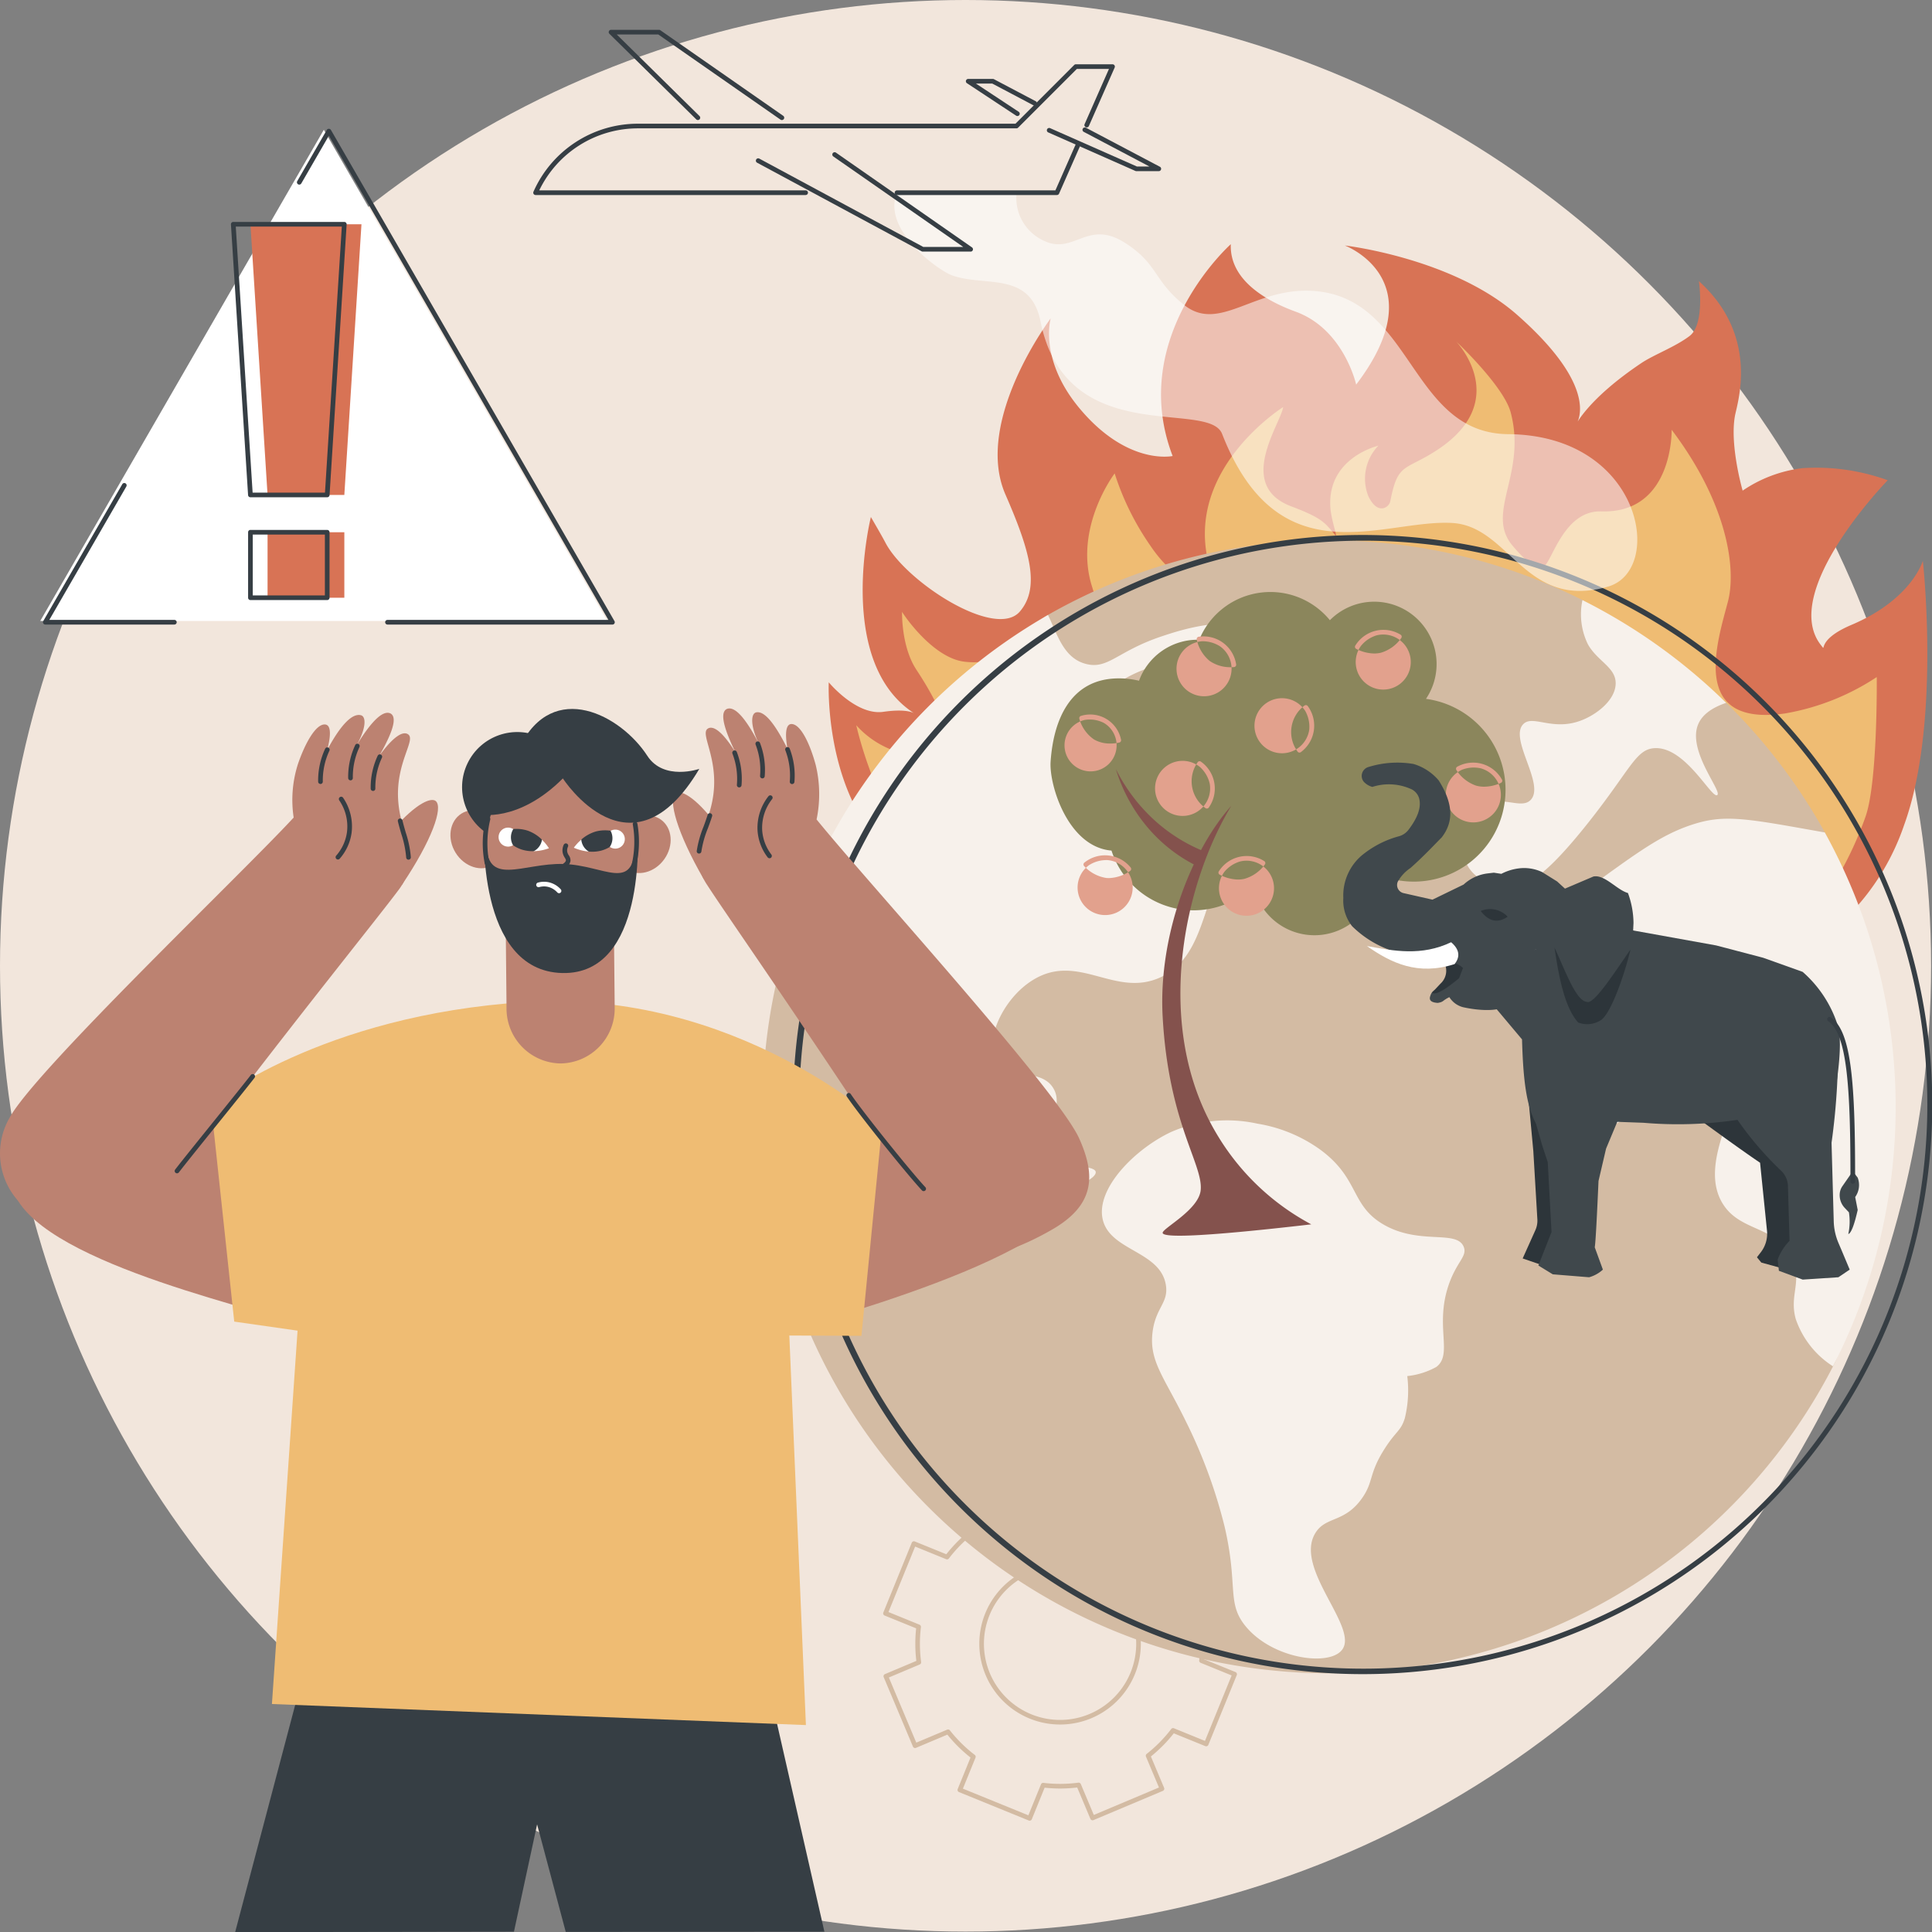 <svg xmlns="http://www.w3.org/2000/svg" width="256.294" height="256.31" viewBox="0 0 256.294 256.31">
  <rect x="0" y="0" width="256.294" height="256.31" fill="#808080" stroke="none"/>
  <g id="Wildfires" transform="translate(-335.061 -335)">
    <ellipse id="Elipse_5160" data-name="Elipse 5160" cx="128.086" cy="128.119" rx="128.086" ry="128.119" transform="translate(335.061 335)" fill="#f2e6dc"/>
    <path id="Trazado_626951" data-name="Trazado 626951" d="M1190.965,1771.228a.313.313,0,0,1-.116-.023l-9.258-3.771a.309.309,0,0,1-.17-.4l1.7-4.184a19.108,19.108,0,0,1-3.072-3.036l-4.164,1.753a.308.308,0,0,1-.4-.165l-3.88-9.213a.309.309,0,0,1,.165-.405l4.164-1.753a19.1,19.1,0,0,1-.025-4.319l-4.184-1.7a.309.309,0,0,1-.17-.4l3.771-9.258a.31.31,0,0,1,.4-.17l4.184,1.7a19.1,19.1,0,0,1,3.036-3.072l-1.753-4.163a.309.309,0,0,1,.165-.4l9.213-3.88a.31.31,0,0,1,.4.165l1.753,4.163a19.1,19.1,0,0,1,4.319-.025l1.7-4.185a.31.31,0,0,1,.4-.17l9.258,3.771a.309.309,0,0,1,.17.4l-1.7,4.184a19.086,19.086,0,0,1,3.072,3.035l4.164-1.753a.309.309,0,0,1,.236,0,.313.313,0,0,1,.168.167l3.88,9.213a.309.309,0,0,1-.165.405l-4.163,1.753a19.125,19.125,0,0,1,.025,4.319l4.184,1.7a.309.309,0,0,1,.17.4l-3.771,9.258a.309.309,0,0,1-.4.17l-4.185-1.7a19.1,19.1,0,0,1-3.035,3.072l1.753,4.163a.309.309,0,0,1-.165.4l-9.213,3.88a.31.31,0,0,1-.4-.165l-1.753-4.163a19.124,19.124,0,0,1-4.319.024l-1.7,4.184a.309.309,0,0,1-.286.192Zm-8.855-4.25,8.686,3.538,1.676-4.115a.307.307,0,0,1,.323-.19,18.484,18.484,0,0,0,4.633-.026.31.31,0,0,1,.325.186l1.724,4.095,8.643-3.64-1.724-4.094a.31.31,0,0,1,.094-.363,18.491,18.491,0,0,0,3.257-3.3.31.31,0,0,1,.362-.1l4.115,1.677,3.538-8.686-4.115-1.676a.309.309,0,0,1-.19-.323,18.485,18.485,0,0,0-.026-4.633.309.309,0,0,1,.187-.325l4.094-1.725-3.64-8.643-4.095,1.724a.308.308,0,0,1-.363-.094,18.476,18.476,0,0,0-3.3-3.256.309.309,0,0,1-.1-.362l1.676-4.115-8.686-3.538-1.677,4.115a.305.305,0,0,1-.323.19,18.512,18.512,0,0,0-4.633.026.308.308,0,0,1-.325-.186l-1.724-4.095-8.644,3.64,1.724,4.095a.309.309,0,0,1-.094.363,18.5,18.5,0,0,0-3.256,3.3.31.31,0,0,1-.362.1l-4.115-1.677-3.538,8.686,4.115,1.676a.31.31,0,0,1,.19.323,18.472,18.472,0,0,0,.026,4.633.309.309,0,0,1-.186.325l-4.094,1.724,3.64,8.643,4.094-1.724a.309.309,0,0,1,.363.094,18.5,18.5,0,0,0,3.3,3.256.31.31,0,0,1,.1.362Zm12.908-8.507a10.714,10.714,0,1,1,4.143-.84A10.731,10.731,0,0,1,1195.018,1758.471Zm-.028-20.81a10.1,10.1,0,1,0,9.318,6.178A10.039,10.039,0,0,0,1194.99,1737.661Zm4.052,19.685h0Z" transform="translate(-719.314 -1194.701)" fill="#d3bba3"/>
    <g id="Grupo_990920" data-name="Grupo 990920" transform="translate(436.226 367.387)">
      <g id="Grupo_990912" data-name="Grupo 990912" transform="translate(8.757)">
        <path id="Trazado_626952" data-name="Trazado 626952" d="M1255.718,654.721a31.683,31.683,0,0,0,6.826-11.414c4.909-13.494,2.486-35.065,2.486-35.065s-1.434,5.093-9.467,8.5c-4.913,2.083-3.188,3.763-4.017,2.725-5.635-7.058,8.827-21.912,8.827-21.912a27.8,27.8,0,0,0-11.346-1.6,17.888,17.888,0,0,0-7.9,2.979s-1.721-5.936-1.027-9.883c.3-1.7,3.345-10.565-4.776-17.911,0,0,.84,5.7-1.237,7.28-1.907,1.451-4.73,2.472-6.409,3.6-7.192,4.829-8.735,8.284-8.735,8.284s3.842-4.5-7.74-14.7c-8.561-7.54-22.85-9.191-22.85-9.191s12.109,4.532,1.505,18.452c0,0-1.615-7.336-8.023-9.672-3.693-1.346-8.8-4.087-8.607-8.953,0,0-13.774,12.272-7.716,28.1,0,0-5.987,1.325-12.374-6.352-5.4-6.489-3.805-11.9-3.805-11.9s-10.26,13.61-6,23.362c3.239,7.419,4.646,12.334,1.911,15.522-3.236,3.772-15.171-3.974-17.848-9.164-.421-.816-1.913-3.374-1.913-3.374s-4.8,19.244,5.747,26.042c0,0-.877-.663-4.1-.2-3.584.517-7.237-3.915-7.237-3.915S1118.735,649.448,1139,651.8,1255.718,654.721,1255.718,654.721Z" transform="translate(-1119.875 -566.234)" fill="#d87355"/>
        <path id="Trazado_626953" data-name="Trazado 626953" d="M1270.43,737.519a46.553,46.553,0,0,0,9.562-16.025c1.62-4.656,1.475-18.475,1.475-18.475a31.8,31.8,0,0,1-12.219,4.837c-12.639,1.768-8.973-9.341-7.528-14.838,1.133-4.31-.013-12.943-7.46-22.8,0,0,.243,11.123-9.329,10.824-4.349-.135-6.058,5.012-7.193,6.8-.305.482-1.217,1.783-4.608-2.279-3.632-4.349,1.932-9.485-.22-17.636-.923-3.5-7.227-9.418-7.227-9.418s7.489,7.825-2.536,14.391c-4.285,2.807-5.215,1.6-6.213,6.8-.159.828-1.69,1.912-2.921-.7a6.29,6.29,0,0,1,1.339-6.672s-6.834,1.56-6.366,8.225c.121,1.715,1.047,4.131.645,3.644-1.4-1.7-1.725-2.261-5.865-3.835-7.338-2.789-1.413-10.847-1.04-13.159,0,0-15.468,9.671-8.658,24.148,0,0-4.695.6-8.965-5.763a35.824,35.824,0,0,1-4.734-9.583s-5.474,7.184-3.006,15c1.878,5.947,1.151,7.789-1.736,6.314-8.523-4.356-6.867,4.654-15.172,3.665-4.215-.5-8.065-6.2-8.288-6.617,0,0-.144,4.59,1.912,7.7,3.967,6.009,5.835,11.285,1.865,11.434a12.357,12.357,0,0,1-9.85-4.087s4.939,22.945,20.273,26.177S1270.43,737.519,1270.43,737.519Z" transform="translate(-1142.423 -645.59)" fill="#efbc73"/>
      </g>
      <g id="Grupo_990914" data-name="Grupo 990914" transform="translate(0 38.718)">
        <path id="Trazado_626954" data-name="Trazado 626954" d="M1199.258,916.162s6.006,28.74.1,40.2a75.181,75.181,0,0,1-137.851-59.092c3.229-9.278,21.486-16.007,21.486-16.007s5.012-20.449,12.216-24.575a75.26,75.26,0,0,1,70.91-1.971c3.97,1.99,8.919,10.582,8.919,10.582s7.7.652,10.143,3.048a75.314,75.314,0,0,1,13.09,17.2C1203.624,895.2,1199.258,916.162,1199.258,916.162Z" transform="translate(-1057.352 -846.218)" fill="#d3bba3"/>
        <path id="Trazado_626955" data-name="Trazado 626955" d="M1142.809,933.2c-2.071,1.422-.7,4.717-2.77,6.05-3.548,2.287-13.742-3.431-13.449-8.183.318-5.143,12.974-9.994,17.883-6.324,3.16,2.362,1.843,7.308,4.83,8.381,2.533.909,6.721-1.483,7.453-4.776.967-4.35-4.647-7.774-5.12-8.054-5.672-3.358-13.062-.9-15.782.008-5.875,1.956-7.093,4.386-9.993,3.689-3.064-.736-3.879-3.967-5.119-6.516a75.441,75.441,0,0,0-33.7,40.58c2.9,3.64,7.233,4.448,9.824,10.989,1.363,3.44.477,6.454,3.017,8.215,2.586,1.793,7.61-.766,9.718,1.25,1.25,1.2.848,2.289,1.945,6.695,1.058,4.252,1.587,6.378,2.925,7.565,3.858,3.424,12.647.112,12.607-1.367-.027-.979-3.9-.458-5.444-3.082-1.606-2.737,1.318-5.508-.168-8.039-1.63-2.777-6.122-1.1-7.639-3.571-1.566-2.546.793-8.275,4.928-10.818,6.065-3.73,10.917,2.489,17-.39,7.567-3.582,4.609-15.369,13.648-20.313,4.558-2.493,8.257-1.108,8.8-3C1159.217,938.619,1146.919,930.381,1142.809,933.2Z" transform="translate(-1082.884 -907)" fill="#f7f1eb"/>
        <path id="Trazado_626956" data-name="Trazado 626956" d="M1387.944,1397.69a18.7,18.7,0,0,1,11.4-1.073,19.668,19.668,0,0,1,8.261,3.4c5.3,3.864,4.022,7.4,8.446,9.974,4.782,2.778,9.723.643,10.648,2.969.5,1.259-.928,1.934-1.992,5.028-1.887,5.491.6,9.225-1.644,10.9a10.1,10.1,0,0,1-3.855,1.211,15.58,15.58,0,0,1-.323,5.584c-.52,1.719-1.188,1.7-2.7,4.089-2.121,3.339-1.423,4.327-2.979,6.531-2.328,3.3-4.8,2.366-6.178,4.6-2.916,4.7,5.785,12.518,3.538,15.5-1.7,2.261-9.287,1.225-12.841-3.166-2.506-3.1-.92-5.283-2.744-13.149a67.888,67.888,0,0,0-5.2-14.094c-2.831-5.784-4.832-7.873-4.365-11.7.4-3.293,2.145-3.882,1.771-6.26-.71-4.528-7.363-4.519-8.368-8.669S1383.2,1399.879,1387.944,1397.69Z" transform="translate(-1333.689 -1318.657)" fill="#f7f1eb"/>
        <path id="Trazado_626957" data-name="Trazado 626957" d="M1825.2,1112.26c-10.594-1.892-13.352-2.482-17.818-.968-3.862,1.309-6.9,3.509-12.965,7.909-5.786,4.2-6.748,5.894-7.158,6.724-2.328,4.72.6,9.335,2.276,14.7,1.459,4.684,1.672,10.169,5.122,10.9,1.654.35,2.461-.577,7.382-2.958,6.284-3.041,9.427-4.562,10.7-3.575,2.544,1.965-4.645,10.591-1.123,16.446,2.357,3.917,7.281,2.893,9.258,7.43,1.347,3.092-.426,4.748.472,7.951a12.068,12.068,0,0,0,4.937,6.258,75.3,75.3,0,0,0-1.085-70.816Z" transform="translate(-1684.287 -1072.93)" fill="#f7f1eb"/>
        <g id="Grupo_990913" data-name="Grupo 990913" transform="translate(4.194)">
          <path id="Trazado_626958" data-name="Trazado 626958" d="M1162.675,993.654a75.558,75.558,0,1,1,4.13-.111C1165.426,993.618,1164.046,993.654,1162.675,993.654Zm.133-150.362c-1.345,0-2.691.036-4.049.109a74.818,74.818,0,1,0,4.049-.109Z" transform="translate(-1087.298 -842.672)" fill="#363e44"/>
        </g>
        <path id="Trazado_626959" data-name="Trazado 626959" d="M1755.6,917.021a75.477,75.477,0,0,0-19.062-13.629,9.035,9.035,0,0,0,.735,5.886c1.293,2.272,3.747,3.045,3.67,5.242-.076,2.166-2.558,4.121-4.747,4.9-3.735,1.331-6.288-.873-7.531.447-1.866,1.982,2.935,7.965,1.015,10.019-1.257,1.345-3.8-.7-6.251.791-2.323,1.416-3.652,5.45-2.038,8.1,1.254,2.061,3.969,2.763,6.031,2.582,1.73-.152,4.013-1.016,9.987-8.572,5.52-6.982,6.214-9.588,8.657-9.753,4.106-.277,7.587,6.713,8.347,6.224.706-.454-3.734-5.558-2.638-9.083C1752.243,918.686,1753.633,917.69,1755.6,917.021Z" transform="translate(-1627.778 -894.888)" fill="#f7f1eb"/>
      </g>
      <g id="Grupo_990918" data-name="Grupo 990918" transform="translate(38.194 46.146)">
        <g id="Grupo_990916" data-name="Grupo 990916">
          <path id="Trazado_626960" data-name="Trazado 626960" d="M1379.86,909.881a8.273,8.273,0,0,0-12.75-10.43,10.2,10.2,0,0,0-17.333,2.59c-.109,0-.217-.005-.327,0a8.276,8.276,0,0,0-7.659,5.44,11.457,11.457,0,0,0-2.831-.313c-6.32.088-8.534,5.584-8.9,11.071-.2,3.053,2.286,11.283,8.079,11.774a11.442,11.442,0,0,0,18.837,4.711,8.273,8.273,0,0,0,16.357-1.624,12.177,12.177,0,1,0,6.526-23.215Z" transform="translate(-1330.05 -895.709)" fill="#8b865c"/>
          <g id="Grupo_990915" data-name="Grupo 990915" transform="translate(3.813 5.041)">
            <path id="Trazado_626961" data-name="Trazado 626961" d="M1361.391,1015.9a4.215,4.215,0,0,1-2.152-.535,4.919,4.919,0,0,1-1.954-2.757.309.309,0,0,1,.224-.376,4.169,4.169,0,0,1,5.308,3.161.31.31,0,0,1-.225.376A5.346,5.346,0,0,1,1361.391,1015.9Zm-3.4-3.127a3.456,3.456,0,1,0,2.559.4A4.1,4.1,0,0,0,1357.989,1012.772Z" transform="translate(-1357.275 -1000.84)" fill="#e2a18d"/>
            <path id="Trazado_626962" data-name="Trazado 626962" d="M1473.016,942.013a4.839,4.839,0,0,1-2.805-.826,5.062,5.062,0,0,1-1.725-2.851.309.309,0,0,1,.27-.365,4.371,4.371,0,0,1,4.958,3.658.309.309,0,0,1-.27.365A4.082,4.082,0,0,1,1473.016,942.013Zm-3.829-3.441a3.652,3.652,0,1,0,2.434.7A4.254,4.254,0,0,0,1469.187,938.572Z" transform="translate(-1452.904 -937.076)" fill="#e2a18d"/>
            <path id="Trazado_626963" data-name="Trazado 626963" d="M1465.782,1062.265a.311.311,0,0,1-.188-.064,4.372,4.372,0,0,1-1.034-6.074.31.31,0,0,1,.448-.076,4.372,4.372,0,0,1,1.034,6.074.309.309,0,0,1-.207.136A.315.315,0,0,1,1465.782,1062.265Zm-.88-5.483a3.653,3.653,0,1,0,1.265,2.2A4.253,4.253,0,0,0,1464.9,1056.782Z" transform="translate(-1448.857 -1038.578)" fill="#e2a18d"/>
            <path id="Trazado_626964" data-name="Trazado 626964" d="M1559.124,1009.118a.313.313,0,0,1-.045,0,.308.308,0,0,1-.21-.132,4.371,4.371,0,0,1,.909-6.094.312.312,0,0,1,.239-.065.308.308,0,0,1,.21.132,4.371,4.371,0,0,1-.909,6.094A.308.308,0,0,1,1559.124,1009.118Zm.774-5.5a3.652,3.652,0,1,0,.519,2.48A4.255,4.255,0,0,0,1559.9,1003.62Z" transform="translate(-1529.91 -992.86)" fill="#e2a18d"/>
            <path id="Trazado_626965" data-name="Trazado 626965" d="M1717.847,1060.658a3.877,3.877,0,0,1-1.077-.146,5.062,5.062,0,0,1-2.608-2.074.309.309,0,0,1,.126-.436,4.371,4.371,0,0,1,5.92,1.708.309.309,0,0,1-.126.436A5.472,5.472,0,0,1,1717.847,1060.658Zm-2.946-2.245a3.654,3.654,0,1,0,2.527-.185A4.253,4.253,0,0,0,1714.9,1058.414Z" transform="translate(-1664.138 -1039.87)" fill="#e2a18d"/>
            <path id="Trazado_626966" data-name="Trazado 626966" d="M1364.649,1148.154a3.629,3.629,0,0,1-.378-.02,5.063,5.063,0,0,1-2.931-1.585.31.31,0,0,1,.047-.451,4.371,4.371,0,0,1,6.128.644.31.31,0,0,1-.047.452A5.239,5.239,0,0,1,1364.649,1148.154Zm-2.585-1.757a3.654,3.654,0,1,0,2.456-.625A4.257,4.257,0,0,0,1362.064,1146.4Z" transform="translate(-1360.705 -1115.243)" fill="#e2a18d"/>
            <path id="Trazado_626967" data-name="Trazado 626967" d="M1491.715,1149a5.41,5.41,0,0,1-2.451-.65.31.31,0,0,1-.1-.443,4.371,4.371,0,0,1,6.01-1.359.31.31,0,0,1,.1.443,5.066,5.066,0,0,1-2.725,1.918A3.781,3.781,0,0,1,1491.715,1149Zm-1.814-1.026a3.652,3.652,0,1,0,2.124-1.381A4.253,4.253,0,0,0,1489.9,1147.974Z" transform="translate(-1470.645 -1115.898)" fill="#e2a18d"/>
            <path id="Trazado_626968" data-name="Trazado 626968" d="M1620.962,934.815a5.426,5.426,0,0,1-2.4-.615.309.309,0,0,1-.106-.441,4.372,4.372,0,0,1,5.99-1.445.309.309,0,0,1,.107.441,5.064,5.064,0,0,1-2.7,1.957A3.811,3.811,0,0,1,1620.962,934.815Zm-1.768-1a3.652,3.652,0,1,0,2.1-1.412A4.255,4.255,0,0,0,1619.193,933.814Z" transform="translate(-1581.83 -931.699)" fill="#e2a18d"/>
          </g>
        </g>
        <g id="Grupo_990917" data-name="Grupo 990917" transform="translate(8.671 23.498)">
          <path id="Trazado_626969" data-name="Trazado 626969" d="M1455.644,1153.721a32.138,32.138,0,0,1-12.53-11.965c-8.658-14.451-4.209-33.472,1.926-43.559-5.123,5.708-9.714,16.972-9.111,27.961.776,14.149,5.395,19.612,5.045,23.037-.269,2.635-5.138,5.086-5.045,5.668S1440.219,1155.506,1455.644,1153.721Z" transform="translate(-1429.725 -1093.333)" fill="#84524d"/>
          <path id="Trazado_626970" data-name="Trazado 626970" d="M1391.96,1063.478a23.242,23.242,0,0,0,4.547,6.239,22.05,22.05,0,0,0,7.246,4.71q-.179,1.111-.359,2.223a20.407,20.407,0,0,1-6.788-4.939A21.777,21.777,0,0,1,1391.96,1063.478Z" transform="translate(-1391.96 -1063.478)" fill="#84524d"/>
        </g>
      </g>
      <g id="Grupo_990919" data-name="Grupo 990919" transform="translate(77.026 68.795)">
        <path id="Trazado_626971" data-name="Trazado 626971" d="M1778.075,1374.441l.582,6.232.537,9.065a3.074,3.074,0,0,1-.267,1.444l-1.683,3.747,3.407,1.168,3.241-6.076-1.413-16.593Z" transform="translate(-1753.442 -1329.168)" fill="#2d353a"/>
        <path id="Trazado_626972" data-name="Trazado 626972" d="M1945.144,1371.761c3.055,2.231,5.888,4.273,7.977,5.687l.92,9.021a4.015,4.015,0,0,1-.825,2.857l-.51.664.582.7,2.825.779,2.243-3.9.333-13.321-10.387-6.388Z" transform="translate(-1897.826 -1324.384)" fill="#2d353a"/>
        <path id="Trazado_626973" data-name="Trazado 626973" d="M1760.425,1209.9l4.653.935,10.8,1.948,6.232,1.636,5.235,1.87a15.849,15.849,0,0,1,4.654,7.089c.529,1.718.32,5.182-.582,10.283l-12.714,2.259a53.687,53.687,0,0,1-12.464.389l-6.482-.234-7.562.7c-1.633-2.54-1.94-6.917-2.077-11.53l-4.321-5.142,5.561-6.569Z" transform="translate(-1726.402 -1188.546)" fill="#40484c"/>
        <path id="Trazado_626974" data-name="Trazado 626974" d="M1783.177,1368.979l1,4.479.748,2.61.748,2.259.5,9.271-1.745,4.44,1.911,1.168,4.82.39a4.441,4.441,0,0,0,1.828-1.013l-1.08-2.96c.125-.716.307-4.494.5-8.8l1-4.285,2.992-7.167Z" transform="translate(-1758.543 -1325.341)" fill="#40484c"/>
        <path id="Trazado_626975" data-name="Trazado 626975" d="M1977.492,1322.7l.455.757a43.2,43.2,0,0,0,5.787,6.743,2.9,2.9,0,0,1,.9,2l.214,7.3a6.948,6.948,0,0,0-1.579,2.493l.166,1.48,3.158,1.168,4.736-.312,1.5-1.013-1.08-2.571-.407-.954a7.87,7.87,0,0,1-.631-2.872l-.291-10.43a89.322,89.322,0,0,0,.831-14.8Z" transform="translate(-1925.643 -1276.075)" fill="#40484c"/>
        <path id="Trazado_626976" data-name="Trazado 626976" d="M1619.138,1075.58l4.134-2.006a5.686,5.686,0,0,1,3.22-1.479l.784-.093,1,.153a6.813,6.813,0,0,1,2.221-.71,5.612,5.612,0,0,1,3.183.474l1.994,1.246,3.407,3.116-6.938,6.544-.208,2.181v1.714l-1.828,1.247-1.163,1.246-.1.305c-.242.729-2.693.973-5.608.338a3.012,3.012,0,0,1-1.858-1.344c-.972.476-.717.629-1.538.765-1.182-.073-1.117-.582-.978-.965.156-.47.374-.732,1.353-1.125,1.316-.749,1.878-1.5,1.5-2.259-.387-.918-1.271-.808-2.078-.857l-5.4-1.558a13.849,13.849,0,0,1-5.762-3.414,5.476,5.476,0,0,1-1.163-3.741,6.972,6.972,0,0,1,2.814-5.935,13.077,13.077,0,0,1,4.5-2.235,2.416,2.416,0,0,0,1.313-.85c1.142-1.5,1.775-2.931,1.422-4.218a1.951,1.951,0,0,0-1.2-1.27,7.162,7.162,0,0,0-5-.226,2.4,2.4,0,0,1-1.167-.722,1.23,1.23,0,0,1,.648-1.917,12.878,12.878,0,0,1,6-.4,7,7,0,0,1,3.324,2.181c1.853,2.93,2.084,5.395.389,7.565-.875.868-2.267,2.387-4.128,4.043a5.3,5.3,0,0,0-1.693,1.825,1.105,1.105,0,0,0,.827,1.527Z" transform="translate(-1607.301 -1057.416)" fill="#40484c"/>
        <path id="Trazado_626977" data-name="Trazado 626977" d="M1737.5,1196.263c1.08,1.421,2.273,1.651,3.574.76A3.2,3.2,0,0,0,1737.5,1196.263Z" transform="translate(-1719.262 -1176.599)" fill="#2d353a"/>
        <path id="Trazado_626978" data-name="Trazado 626978" d="M1780.3,1166.6l3.78-1.609c1.49-.3,3.123,1.793,4.578,2.188a11.83,11.83,0,0,1,.738,3.977l-.184,3.717a11.513,11.513,0,0,1-2.766,4.495,11.671,11.671,0,0,1-7.653,1.9l-2.305-6.57-2.213-.778C1778.506,1172.136,1779.832,1169.62,1780.3,1166.6Z" transform="translate(-1750.891 -1149.898)" fill="#40484c"/>
        <path id="Trazado_626979" data-name="Trazado 626979" d="M2079.222,1444.341l-1.368,1.971a2.043,2.043,0,0,0-.358.96,2.47,2.47,0,0,0,.68,1.952l.536.565a7.813,7.813,0,0,1-.083,2.882c.375-.1.793-1.2,1.247-3.194l-.333-1.714a2.745,2.745,0,0,0,.333-2.571Z" transform="translate(-2011.63 -1390.148)" fill="#40484c"/>
        <path id="Trazado_626980" data-name="Trazado 626980" d="M2069.045,1320.312h0a.309.309,0,0,1-.309-.31c.02-12.48-.444-19.564-2.95-21.256a.309.309,0,1,1,.346-.512c2.751,1.857,3.244,8.788,3.223,21.769A.309.309,0,0,1,2069.045,1320.312Z" transform="translate(-2001.452 -1264.459)" fill="#363e44"/>
        <path id="Trazado_626981" data-name="Trazado 626981" d="M1807.415,1232.547c1.416,3.01,2.82,7.045,4.27,7.187.917.479,3.756-4,5.814-6.946-.978,4-2.789,8.863-4.064,9.454a3.339,3.339,0,0,1-2.881.241C1808.829,1240.558,1808.024,1236.752,1807.415,1232.547Z" transform="translate(-1779.387 -1208.018)" fill="#2d353a"/>
        <path id="Trazado_626982" data-name="Trazado 626982" d="M1691.337,1250.647l1.132-1.206a2.315,2.315,0,0,0,.514-2.749,2.719,2.719,0,0,1,2.47.675l-.515,1.351C1693.284,1250.084,1691.9,1251.027,1691.337,1250.647Z" transform="translate(-1679.567 -1220.138)" fill="#2d353a"/>
        <path id="Trazado_626983" data-name="Trazado 626983" d="M1629.772,1227.934c3.619.663,7.233,1.358,11.166-.507,1.078.925,1.256,1.891.456,2.9C1636.531,1231.88,1633.023,1230.213,1629.772,1227.934Z" transform="translate(-1626.625 -1203.615)" fill="#fff"/>
      </g>
    </g>
    <g id="Grupo_990931" data-name="Grupo 990931" transform="translate(335.09 428.982)">
      <g id="Grupo_990921" data-name="Grupo 990921" transform="translate(31.165 108.905)">
        <path id="Trazado_626984" data-name="Trazado 626984" d="M557.778,1836.991l14.117-53.423,52.138,1.053,11.914,52.316-34.312.027-3.8-14.263-3.071,14.235Z" transform="translate(-557.778 -1783.568)" fill="#363e44"/>
      </g>
      <g id="Grupo_990926" data-name="Grupo 990926" transform="translate(0)">
        <path id="Trazado_626985" data-name="Trazado 626985" d="M389.486,1396.295c-10.527-2.522-40.131-10.954-43.829,1.657-3.059,10.431,26.156,17.338,36.447,20.52Z" transform="translate(-344.009 -1337.244)" fill="#bc8271"/>
        <path id="Trazado_626986" data-name="Trazado 626986" d="M1024.531,1403.913c10.527-2.522,43.409-13.532,47.107-.922,3.058,10.431-31.483,19.51-41.775,22.692C1027.4,1418.291,1026.992,1411.305,1024.531,1403.913Z" transform="translate(-927.992 -1342.284)" fill="#bc8271"/>
        <path id="Trazado_626987" data-name="Trazado 626987" d="M534.82,1296.819s14.47-11.794,41.819-13.514c27.807-1.749,47.23,16.265,47.23,16.265l-2.751,28.021-9.567-.042,2.2,51.677-70.837-2.794,3.4-49.529-8.4-1.2Z" transform="translate(-506.87 -1244.364)" fill="#efbc73"/>
        <g id="Grupo_990923" data-name="Grupo 990923" transform="translate(0 0.579)">
          <path id="Trazado_626988" data-name="Trazado 626988" d="M388.051,1021.629c-.279-4.927,2.354-7.86,1.346-8.616-.7-.526-2.006.3-3.836,2.818,1.171-2.073,2.635-4.953,1.488-5.6-1.364-.672-3.483,2.51-4.67,4.5,1.437-2.406,1.477-4.065.748-4.265-1.148-.314-2.7,1.265-4.478,4.595.623-2.414.363-3.356-.324-3.375-1.255-.035-2.676,2.652-3.557,5.232a15.61,15.61,0,0,0-.574,7.119c-6.921,7.505-34.426,33.682-37.7,39.85a9.433,9.433,0,0,0,3.609,12.954c4.185,2.337,7.533,3.264,7.307,3.395,8.913-3.791,9.65-5.372,13.1-8.566,1.243-1.152,2.6-4.334,1.62-5.025l3.058-3.6c11.724-15.3,20.335-25.939,22.864-29.326a7.792,7.792,0,0,0,1.1-1.925C390.516,1028.285,388.3,1025.971,388.051,1021.629Z" transform="translate(-335.266 -1010.143)" fill="#bc8271"/>
          <path id="Trazado_626989" data-name="Trazado 626989" d="M707.118,1096.661c3.211-3.679,5.149-4.325,5.716-3.8.953.887-.5,5.15-4.519,11.118C707.8,1101.971,707.634,1098.67,707.118,1096.661Z" transform="translate(-655.036 -1081.139)" fill="#bc8271"/>
          <path id="Trazado_626990" data-name="Trazado 626990" d="M500.834,1365.467a.309.309,0,0,1-.245-.5c.811-1.058,3.038-3.821,5.192-6.493,1.976-2.451,4.019-4.986,4.847-6.055a.309.309,0,1,1,.489.379c-.831,1.073-2.785,3.5-4.854,6.064-2.151,2.669-4.376,5.429-5.182,6.481A.309.309,0,0,1,500.834,1365.467Z" transform="translate(-477.379 -1304.38)" fill="#363e44"/>
          <g id="Grupo_990922" data-name="Grupo 990922" transform="translate(42.174 4.103)">
            <path id="Trazado_626991" data-name="Trazado 626991" d="M653.238,1097.94a.309.309,0,0,1-.233-.513,5.958,5.958,0,0,0,1.431-3.114,6.134,6.134,0,0,0-1.023-4.218.309.309,0,1,1,.51-.35,6.763,6.763,0,0,1,1.126,4.652,6.575,6.575,0,0,1-1.578,3.437A.309.309,0,0,1,653.238,1097.94Z" transform="translate(-650.61 -1082.584)" fill="#363e44"/>
            <path id="Trazado_626992" data-name="Trazado 626992" d="M713.281,1115.8a.309.309,0,0,1-.309-.3,13.532,13.532,0,0,0-.651-3.133c-.151-.522-.307-1.061-.447-1.637a.309.309,0,1,1,.6-.146c.137.563.291,1.1.44,1.612a13.962,13.962,0,0,1,.675,3.278.309.309,0,0,1-.3.322Z" transform="translate(-701.292 -1100.42)" fill="#363e44"/>
            <path id="Trazado_626993" data-name="Trazado 626993" d="M686.448,1054.319a.309.309,0,0,1-.309-.3,9.952,9.952,0,0,1,.931-4.37.309.309,0,0,1,.561.261,9.333,9.333,0,0,0-.874,4.1.31.31,0,0,1-.3.314Z" transform="translate(-679.168 -1048.061)" fill="#363e44"/>
            <path id="Trazado_626994" data-name="Trazado 626994" d="M665.135,1044.29a.309.309,0,0,1-.309-.3,9.955,9.955,0,0,1,.932-4.371.309.309,0,1,1,.56.261,9.331,9.331,0,0,0-.874,4.1.309.309,0,0,1-.3.314Z" transform="translate(-660.841 -1039.437)" fill="#363e44"/>
            <path id="Trazado_626995" data-name="Trazado 626995" d="M636.688,1047.725a.309.309,0,0,1-.309-.3,9.951,9.951,0,0,1,.931-4.371.309.309,0,0,1,.561.261,9.327,9.327,0,0,0-.874,4.1.31.31,0,0,1-.3.314Z" transform="translate(-636.378 -1042.391)" fill="#363e44"/>
          </g>
        </g>
        <g id="Grupo_990925" data-name="Grupo 990925" transform="translate(89.243)">
          <path id="Trazado_626996" data-name="Trazado 626996" d="M997.915,1017.374c.618-4.9-1.806-8-.749-8.688.736-.477,1.98.438,3.633,3.076-1.025-2.148-2.288-5.123-1.1-5.686,1.407-.577,3.3,2.744,4.349,4.808-1.268-2.5-1.195-4.208-.453-4.357,1.166-.234,2.6,1.741,4.149,4.841-.419-2.325-.13-3.322.557-3.293,1.255.052,2.5,2.857,3.2,5.491a16.527,16.527,0,0,1,.1,7.168c6.458,7.984,32.01,35.974,34.853,42.352,2.185,4.9,2.059,8.787-3.614,12.054-4.154,2.392-6.368,2.771-6.152,2.917-8.63-4.4-11.96-3.962-15.177-7.386-1.16-1.235-1.857-5.978-.831-6.6l-2.8-3.806c-10.641-16.077-18.5-27.279-20.789-30.832a7.785,7.785,0,0,1-.969-2C995,1023.844,997.37,1021.689,997.915,1017.374Z" transform="translate(-992.547 -1006.009)" fill="#bc8271"/>
          <path id="Trazado_626997" data-name="Trazado 626997" d="M978.234,1089.766c-2.95-3.891-4.839-4.67-5.441-4.182-1.012.819.147,5.173,3.742,11.4C977.189,1095.016,977.581,1091.735,978.234,1089.766Z" transform="translate(-972.443 -1074.326)" fill="#bc8271"/>
          <path id="Trazado_626998" data-name="Trazado 626998" d="M1147.03,1383.237a.309.309,0,0,1-.225-.1c-1.847-1.962-8.312-9.979-9.96-12.441a.309.309,0,0,1,.514-.344c1.594,2.381,8.109,10.462,9.9,12.361a.309.309,0,0,1-.225.521Z" transform="translate(-1113.774 -1319.206)" fill="#363e44"/>
          <g id="Grupo_990924" data-name="Grupo 990924" transform="translate(3.155 4.371)">
            <path id="Trazado_626999" data-name="Trazado 626999" d="M1054.052,1096.668a.309.309,0,0,1-.246-.122,6.577,6.577,0,0,1-1.338-3.538,6.763,6.763,0,0,1,1.444-4.563.309.309,0,1,1,.484.384,6.133,6.133,0,0,0-1.312,4.137,5.962,5.962,0,0,0,1.213,3.205.309.309,0,0,1-.246.5Z" transform="translate(-1044.401 -1081.169)" fill="#363e44"/>
            <path id="Trazado_627000" data-name="Trazado 627000" d="M995.276,1110.531l-.035,0a.309.309,0,0,1-.273-.341,13.977,13.977,0,0,1,.9-3.223c.184-.5.375-1.026.55-1.578a.309.309,0,0,1,.589.187c-.179.565-.372,1.093-.559,1.6a13.515,13.515,0,0,0-.865,3.079A.309.309,0,0,1,995.276,1110.531Z" transform="translate(-994.967 -1095.653)" fill="#363e44"/>
            <path id="Trazado_627001" data-name="Trazado 627001" d="M1029.567,1050.658h-.027a.31.31,0,0,1-.282-.334,9.333,9.333,0,0,0-.589-4.15.309.309,0,0,1,.577-.222,9.963,9.963,0,0,1,.628,4.425A.309.309,0,0,1,1029.567,1050.658Z" transform="translate(-1023.932 -1044.557)" fill="#363e44"/>
            <path id="Trazado_627002" data-name="Trazado 627002" d="M1051.519,1042.123h-.027a.309.309,0,0,1-.282-.334,9.326,9.326,0,0,0-.589-4.15.309.309,0,0,1,.577-.222,9.951,9.951,0,0,1,.628,4.425A.309.309,0,0,1,1051.519,1042.123Z" transform="translate(-1042.809 -1037.217)" fill="#363e44"/>
            <path id="Trazado_627003" data-name="Trazado 627003" d="M1079.663,1047.509h-.027a.309.309,0,0,1-.281-.334,9.336,9.336,0,0,0-.589-4.15.309.309,0,0,1,.577-.222,9.949,9.949,0,0,1,.628,4.425A.309.309,0,0,1,1079.663,1047.509Z" transform="translate(-1067.012 -1041.849)" fill="#363e44"/>
          </g>
        </g>
      </g>
      <g id="Grupo_990930" data-name="Grupo 990930" transform="translate(58.817 0.065)">
        <path id="Trazado_627004" data-name="Trazado 627004" d="M768.172,1104.345c1.171,1.882.821,4.216-.781,5.213s-3.85.278-5.021-1.6-.821-4.216.781-5.213S767,1102.462,768.172,1104.345Z" transform="translate(-760.771 -1088.871)" fill="#bc8271"/>
        <ellipse id="Elipse_5161" data-name="Elipse 5161" cx="4.014" cy="3.416" rx="4.014" ry="3.416" transform="translate(21.386 19.243) rotate(-54.63)" fill="#bc8271"/>
        <path id="Trazado_627005" data-name="Trazado 627005" d="M820.708,1168.2a7.28,7.28,0,0,1-7.153-7.4l-.206-20.941,14.35.043.205,20.941A7.28,7.28,0,0,1,820.708,1168.2Z" transform="translate(-805.206 -1121.173)" fill="#bc8271"/>
        <path id="Trazado_627006" data-name="Trazado 627006" d="M803.783,1137.319c-11.516-.256-10.383-19.428-10.383-19.428l20.365.968S814.95,1137.568,803.783,1137.319Z" transform="translate(-788.024 -1102.286)" fill="#363e44"/>
        <circle id="Elipse_5162" data-name="Elipse 5162" cx="7.312" cy="7.312" r="7.312" transform="matrix(0.435, -0.901, 0.901, 0.435, 0, 13.788)" fill="#363e44"/>
        <path id="Trazado_627007" data-name="Trazado 627007" d="M815.581,1072.93c-.195,6.395-4.053,2.709-9.5,2.543s-10.408,3.251-10.213-3.143,4.622-9.7,10.065-9.529S815.776,1066.536,815.581,1072.93Z" transform="translate(-790.172 -1054.906)" fill="#bc8271"/>
        <path id="Trazado_627008" data-name="Trazado 627008" d="M932.91,1119.747a.317.317,0,0,1-.08-.01.309.309,0,0,1-.219-.379,13.331,13.331,0,0,0,.244-5.714.309.309,0,0,1,.609-.108,13.964,13.964,0,0,1-.256,5.982A.31.31,0,0,1,932.91,1119.747Z" transform="translate(-907.755 -1098.321)" fill="#363e44"/>
        <path id="Trazado_627009" data-name="Trazado 627009" d="M792.832,1114.987a.309.309,0,0,1-.3-.249,13.962,13.962,0,0,1,.132-5.986.309.309,0,1,1,.6.147,13.343,13.343,0,0,0-.126,5.718.309.309,0,0,1-.243.363A.3.3,0,0,1,792.832,1114.987Z" transform="translate(-787.076 -1094.224)" fill="#363e44"/>
        <path id="Trazado_627010" data-name="Trazado 627010" d="M867.465,1137.149a.309.309,0,0,1-.168-.569c.173-.112.383-.284.4-.465.01-.1-.041-.192-.141-.358a1.856,1.856,0,0,1-.3-.769,1.773,1.773,0,0,1,.155-.942.309.309,0,1,1,.565.25,1.165,1.165,0,0,0-.107.616,1.278,1.278,0,0,0,.215.526,1.151,1.151,0,0,1,.226.739,1.3,1.3,0,0,1-.68.921A.305.305,0,0,1,867.465,1137.149Z" transform="translate(-851.476 -1116.02)" fill="#363e44"/>
        <path id="Trazado_627011" data-name="Trazado 627011" d="M845.912,1171.638a.308.308,0,0,1-.23-.1,2.414,2.414,0,0,0-1.328-.759,2.365,2.365,0,0,0-1.081.052.309.309,0,0,1-.17-.594,2.979,2.979,0,0,1,1.367-.065,3.035,3.035,0,0,1,1.673.954.309.309,0,0,1-.23.515Z" transform="translate(-830.599 -1147.197)" fill="#fff"/>
        <path id="Trazado_627012" data-name="Trazado 627012" d="M788.6,1020.452s5.184,1.2,11.148-4.765c0,0,9.029,14.039,18.1-1.264,0,0-4.717,1.639-6.9-1.736-3.475-5.37-12.471-10.211-16.923-1.183Z" transform="translate(-783.925 -1006.473)" fill="#363e44"/>
        <g id="Grupo_990929" data-name="Grupo 990929" transform="translate(7.502 15.916)">
          <g id="Grupo_990927" data-name="Grupo 990927" transform="translate(9.773 0.184)">
            <path id="Trazado_627013" data-name="Trazado 627013" d="M883.441,1121.8l-.024,0c-.014.049-.049.111-.1.108a1.487,1.487,0,0,0-.141.268c-.08.14-.291.007-.211-.133.054-.094-.291.078-.441.131-.479.167-.964.313-1.454.444-.228.061-.457.124-.688.177a5.921,5.921,0,0,1-.843.185,6.2,6.2,0,0,0-.992,1.07,6.367,6.367,0,0,0,2.016.517c0-.015.008-.031.011-.046a9.707,9.707,0,0,1,2.757-.575,1.261,1.261,0,1,0,.112-2.143Z" transform="translate(-878.545 -1121.741)" fill="#fff"/>
            <path id="Trazado_627014" data-name="Trazado 627014" d="M887.6,1121.571a5.083,5.083,0,0,0-1.965,1.083A2.062,2.062,0,0,0,886.3,1124a2.087,2.087,0,0,0,.325.243,4.757,4.757,0,0,0,1.658-.125,4.527,4.527,0,0,0,1.127-.482,2.071,2.071,0,0,0,.106-2.156A4.895,4.895,0,0,0,887.6,1121.571Z" transform="translate(-884.644 -1121.424)" fill="#363e44"/>
          </g>
          <g id="Grupo_990928" data-name="Grupo 990928">
            <path id="Trazado_627015" data-name="Trazado 627015" d="M810.493,1120.224h.024c.011.05.042.114.094.114a1.493,1.493,0,0,1,.124.277c.071.144.29.025.219-.119-.048-.1.285.1.431.158.468.2.943.372,1.424.533.224.075.449.152.676.219a5.93,5.93,0,0,0,.83.237,6.185,6.185,0,0,1,.924,1.129,6.367,6.367,0,0,1-2.044.391c0-.015-.006-.031-.008-.046a9.711,9.711,0,0,0-2.716-.744,1.261,1.261,0,1,1,.021-2.146Z" transform="translate(-808.765 -1120.207)" fill="#fff"/>
            <path id="Trazado_627016" data-name="Trazado 627016" d="M821.227,1120.342a5.085,5.085,0,0,1,1.894,1.2,2.061,2.061,0,0,1-1.083,1.521,4.757,4.757,0,0,1-1.647-.227,4.541,4.541,0,0,1-1.1-.551,2.071,2.071,0,0,1,.027-2.159A4.906,4.906,0,0,1,821.227,1120.342Z" transform="translate(-817.571 -1120.113)" fill="#363e44"/>
          </g>
        </g>
      </g>
    </g>
    <g id="Grupo_990935" data-name="Grupo 990935" transform="translate(340.401 352.087)">
      <path id="Trazado_627017" data-name="Trazado 627017" d="M410.809,457.909l37.619,65.158H373.19Z" transform="translate(-373.19 -457.781)" fill="#fff"/>
      <path id="Trazado_627018" data-name="Trazado 627018" d="M658.166,522.76H628.325a.309.309,0,1,1,0-.618h29.305l-37.084-64.231-3.656,6.333a.309.309,0,1,1-.536-.309l3.924-6.8a.321.321,0,0,1,.535,0L658.434,522.3a.309.309,0,0,1-.268.464Z" transform="translate(-582.261 -456.995)" fill="#363e44"/>
      <path id="Trazado_627019" data-name="Trazado 627019" d="M393.172,811.27H376.049a.309.309,0,0,1-.268-.464l10.483-18.157a.309.309,0,0,1,.536.309l-10.215,17.693h16.588a.309.309,0,1,1,0,.618Z" transform="translate(-375.382 -745.505)" fill="#363e44"/>
      <g id="Grupo_990934" data-name="Grupo 990934" transform="translate(25.299 12.355)">
        <g id="Grupo_990932" data-name="Grupo 990932" transform="translate(2.582 0.309)">
          <path id="Trazado_627020" data-name="Trazado 627020" d="M574.528,583.32h10.185l2.273-35.906H572.256Z" transform="translate(-572.256 -547.414)" fill="#d87355"/>
          <rect id="Rectángulo_344654" data-name="Rectángulo 344654" width="10.185" height="8.688" transform="translate(2.273 40.855)" fill="#d87355"/>
        </g>
        <g id="Grupo_990933" data-name="Grupo 990933">
          <path id="Trazado_627021" data-name="Trazado 627021" d="M566.588,581.731H556.4a.309.309,0,0,1-.309-.29l-2.273-35.906a.309.309,0,0,1,.308-.329h14.731a.309.309,0,0,1,.308.329L566.9,581.442A.309.309,0,0,1,566.588,581.731Zm-9.895-.618h9.6l2.234-35.288H554.46Z" transform="translate(-553.821 -545.207)" fill="#363e44"/>
          <path id="Trazado_627022" data-name="Trazado 627022" d="M580.543,846.21H570.358a.309.309,0,0,1-.309-.309v-8.688a.309.309,0,0,1,.309-.309h10.185a.309.309,0,0,1,.309.309V845.9A.309.309,0,0,1,580.543,846.21Zm-9.876-.618h9.567v-8.07h-9.567Z" transform="translate(-567.776 -796.049)" fill="#363e44"/>
        </g>
      </g>
    </g>
    <g id="Grupo_990938" data-name="Grupo 990938" transform="translate(405.802 338.957)">
      <path id="Trazado_627023" data-name="Trazado 627023" d="M1225.622,548.639c-1.806-4.632-20.667,2.122-24.079-14.887-1.37-6.83-7.451-4.533-11.814-6.169-1.793-.672-9.281-6.042-7.234-10.94.124-.3,15.891-.069,15.853.139a6.221,6.221,0,0,0,3.6,6.219c4.075,1.977,5.774-2.962,10.886.353,4.307,2.793,3.681,4.917,7.717,8.157,4.841,3.887,9.523-2.674,17.76-1.787,12.618,1.359,12.4,18.845,25.278,18.951,17.747.146,20.8,18.03,13.237,20.22-11.055,3.2-13.005-7.981-20.656-8.437C1247.006,559.913,1233.15,567.95,1225.622,548.639Z" transform="translate(-1134.242 -495.037)" fill="#fff" opacity="0.55"/>
      <g id="Grupo_990937" data-name="Grupo 990937" transform="translate(0 0)">
        <g id="Grupo_990936" data-name="Grupo 990936" transform="translate(0 4.572)">
          <path id="Trazado_627024" data-name="Trazado 627024" d="M876.27,413.238H840.446a.309.309,0,0,1-.283-.434,15.145,15.145,0,0,1,13.85-9.028h50.093l7.79-7.79a.309.309,0,0,1,.219-.091h4.866a.309.309,0,0,1,.283.434l-3.421,7.755a.309.309,0,0,1-.566-.25l3.23-7.321h-4.264l-7.79,7.791a.309.309,0,0,1-.219.09H854.014a14.526,14.526,0,0,0-13.084,8.226H876.27a.309.309,0,1,1,0,.618Z" transform="translate(-840.137 -395.895)" fill="#363e44"/>
          <path id="Trazado_627025" data-name="Trazado 627025" d="M1203.967,477.858h-21.214a.309.309,0,0,1,0-.618h21.013l2.654-6.016a.309.309,0,0,1,.566.25l-2.735,6.2A.31.31,0,0,1,1203.967,477.858Z" transform="translate(-1134.5 -460.515)" fill="#363e44"/>
        </g>
        <path id="Trazado_627026" data-name="Trazado 627026" d="M1256.724,414.678a.308.308,0,0,1-.17-.051l-6.526-4.306a.309.309,0,0,1,.17-.567h3.271a.308.308,0,0,1,.144.036l5.543,2.924a.309.309,0,1,1-.289.547l-5.475-2.889h-2.165l5.667,3.739a.309.309,0,0,1-.171.567Z" transform="translate(-1192.499 -403.241)" fill="#363e44"/>
        <path id="Trazado_627027" data-name="Trazado 627027" d="M1341.463,461.5h-2.975a.307.307,0,0,1-.125-.026l-11.558-5.109a.309.309,0,1,1,.25-.565l11.5,5.082h1.662l-8.709-4.595a.309.309,0,1,1,.289-.547l9.813,5.177a.309.309,0,0,1-.145.582Z" transform="translate(-1258.483 -442.753)" fill="#363e44"/>
        <path id="Trazado_627028" data-name="Trazado 627028" d="M934.571,375.223a.308.308,0,0,1-.177-.055l-16.217-11.3h-5.512l10.982,10.823a.309.309,0,0,1-.434.44l-11.519-11.352a.309.309,0,0,1,.217-.529h6.363a.31.31,0,0,1,.177.055l16.3,11.353a.309.309,0,0,1-.177.563Z" transform="translate(-901.592 -363.252)" fill="#363e44"/>
        <path id="Trazado_627029" data-name="Trazado 627029" d="M1079.525,492.332h-6.363a.308.308,0,0,1-.147-.037L1051.2,480.545a.309.309,0,1,1,.293-.544l21.744,11.713h5.3l-17.232-12a.309.309,0,1,1,.354-.507l18.039,12.567a.309.309,0,0,1-.177.563Z" transform="translate(-1021.501 -462.915)" fill="#363e44"/>
      </g>
    </g>
  </g>
</svg>
